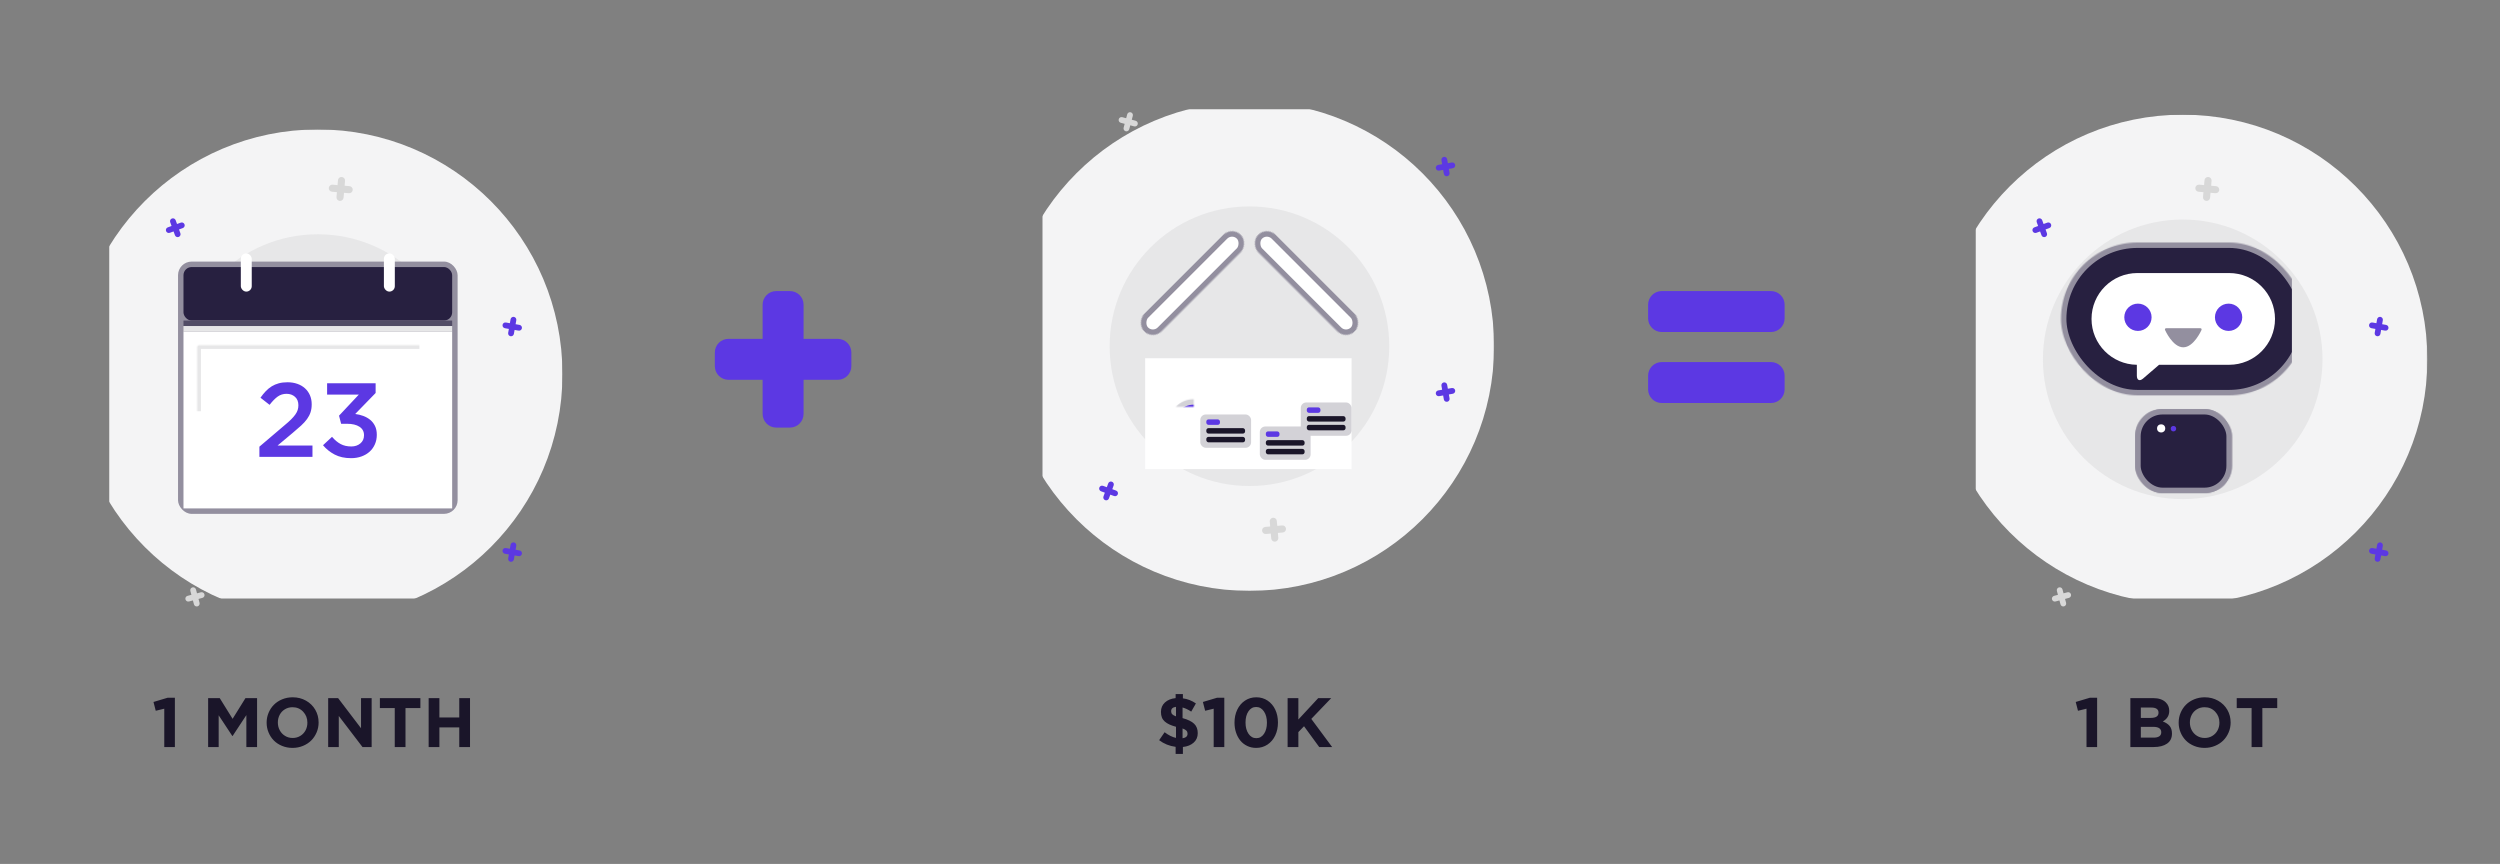 <?xml version="1.0" encoding="UTF-8" standalone="no"?>
<svg width="2289px" height="791px" viewBox="0 0 2289 791" version="1.1" xmlns="http://www.w3.org/2000/svg" xmlns:xlink="http://www.w3.org/1999/xlink" style="background: #FFFFFF;">
    <rect x="0" y="0" width="2289" height="791" fill="#808080" stroke="none"/>
    <!-- Generator: Sketch 41.1 (35376) - http://www.bohemiancoding.com/sketch -->
    <title>illustration-offer copy</title>
    <desc>Created with Sketch.</desc>
    <defs>
        <circle id="path-1" cx="191" cy="242.5" r="176"></circle>
        <mask id="mask-2" maskContentUnits="userSpaceOnUse" maskUnits="objectBoundingBox" x="-48" y="-48" width="448" height="448">
            <rect x="-33" y="18.5" width="448" height="448" fill="white"></rect>
            <use xlink:href="#path-1" fill="black"></use>
        </mask>
        <circle id="path-3" cx="10" cy="354.5" r="10"></circle>
        <mask id="mask-4" maskContentUnits="userSpaceOnUse" maskUnits="objectBoundingBox" x="0" y="0" width="20" height="20" fill="white">
            <use xlink:href="#path-3"></use>
        </mask>
        <circle id="path-5" cx="222" cy="391.5" r="10"></circle>
        <mask id="mask-6" maskContentUnits="userSpaceOnUse" maskUnits="objectBoundingBox" x="0" y="0" width="20" height="20" fill="white">
            <use xlink:href="#path-5"></use>
        </mask>
        <circle id="path-7" cx="124.5" cy="10" r="10"></circle>
        <mask id="mask-8" maskContentUnits="userSpaceOnUse" maskUnits="objectBoundingBox" x="0" y="0" width="20" height="20" fill="white">
            <use xlink:href="#path-7"></use>
        </mask>
        <circle id="path-9" cx="7.5" cy="229" r="7.5"></circle>
        <mask id="mask-10" maskContentUnits="userSpaceOnUse" maskUnits="objectBoundingBox" x="0" y="0" width="15" height="15" fill="white">
            <use xlink:href="#path-9"></use>
        </mask>
        <circle id="path-11" cx="350" cy="300.5" r="7.5"></circle>
        <mask id="mask-12" maskContentUnits="userSpaceOnUse" maskUnits="objectBoundingBox" x="0" y="0" width="15" height="15" fill="white">
            <use xlink:href="#path-11"></use>
        </mask>
        <circle id="path-13" cx="330.5" cy="76.5" r="7.5"></circle>
        <mask id="mask-14" maskContentUnits="userSpaceOnUse" maskUnits="objectBoundingBox" x="0" y="0" width="15" height="15" fill="white">
            <use xlink:href="#path-13"></use>
        </mask>
        <rect id="path-15" x="17.5" y="76.5" width="221" height="137" rx="2"></rect>
        <mask id="mask-16" maskContentUnits="userSpaceOnUse" maskUnits="objectBoundingBox" x="0" y="0" width="221" height="137" fill="white">
            <use xlink:href="#path-15"></use>
        </mask>
        <rect id="path-17" x="57.5" y="17.5" width="10" height="35" rx="5"></rect>
        <mask id="mask-18" maskContentUnits="userSpaceOnUse" maskUnits="objectBoundingBox" x="-5" y="-5" width="20" height="45">
            <rect x="52.5" y="12.5" width="20" height="45" fill="white"></rect>
            <use xlink:href="#path-17" fill="black"></use>
        </mask>
        <rect id="path-19" x="188.5" y="17.5" width="10" height="35" rx="5"></rect>
        <mask id="mask-20" maskContentUnits="userSpaceOnUse" maskUnits="objectBoundingBox" x="-5" y="-5" width="20" height="45">
            <rect x="183.5" y="12.5" width="20" height="45" fill="white"></rect>
            <use xlink:href="#path-19" fill="black"></use>
        </mask>
        <circle id="path-21" cx="189.5" cy="217" r="176"></circle>
        <mask id="mask-22" maskContentUnits="userSpaceOnUse" maskUnits="objectBoundingBox" x="-48" y="-48" width="448" height="448">
            <rect x="-34.5" y="-7" width="448" height="448" fill="white"></rect>
            <use xlink:href="#path-21" fill="black"></use>
        </mask>
        <circle id="path-23" cx="10" cy="354.5" r="10"></circle>
        <mask id="mask-24" maskContentUnits="userSpaceOnUse" maskUnits="objectBoundingBox" x="0" y="0" width="20" height="20" fill="white">
            <use xlink:href="#path-23"></use>
        </mask>
        <circle id="path-25" cx="222" cy="391.5" r="10"></circle>
        <mask id="mask-26" maskContentUnits="userSpaceOnUse" maskUnits="objectBoundingBox" x="0" y="0" width="20" height="20" fill="white">
            <use xlink:href="#path-25"></use>
        </mask>
        <circle id="path-27" cx="124.5" cy="10" r="10"></circle>
        <mask id="mask-28" maskContentUnits="userSpaceOnUse" maskUnits="objectBoundingBox" x="0" y="0" width="20" height="20" fill="white">
            <use xlink:href="#path-27"></use>
        </mask>
        <circle id="path-29" cx="7.5" cy="229" r="7.5"></circle>
        <mask id="mask-30" maskContentUnits="userSpaceOnUse" maskUnits="objectBoundingBox" x="0" y="0" width="15" height="15" fill="white">
            <use xlink:href="#path-29"></use>
        </mask>
        <circle id="path-31" cx="350" cy="300.5" r="7.5"></circle>
        <mask id="mask-32" maskContentUnits="userSpaceOnUse" maskUnits="objectBoundingBox" x="0" y="0" width="15" height="15" fill="white">
            <use xlink:href="#path-31"></use>
        </mask>
        <circle id="path-33" cx="330.5" cy="76.5" r="7.5"></circle>
        <mask id="mask-34" maskContentUnits="userSpaceOnUse" maskUnits="objectBoundingBox" x="0" y="0" width="15" height="15" fill="white">
            <use xlink:href="#path-33"></use>
        </mask>
        <ellipse id="path-35" cx="50.5" cy="79.75" rx="39" ry="22.25"></ellipse>
        <mask id="mask-36" maskContentUnits="userSpaceOnUse" maskUnits="objectBoundingBox" x="0" y="0" width="78" height="44.5" fill="white">
            <use xlink:href="#path-35"></use>
        </mask>
        <circle id="path-37" cx="44.25" cy="59.75" r="22.25"></circle>
        <mask id="mask-38" maskContentUnits="userSpaceOnUse" maskUnits="objectBoundingBox" x="0" y="0" width="44.5" height="44.5" fill="white">
            <use xlink:href="#path-37"></use>
        </mask>
        <circle id="path-39" cx="101.25" cy="70.75" r="22.25"></circle>
        <mask id="mask-40" maskContentUnits="userSpaceOnUse" maskUnits="objectBoundingBox" x="0" y="0" width="44.5" height="44.5" fill="white">
            <use xlink:href="#path-39"></use>
        </mask>
        <ellipse id="path-41" cx="164" cy="44.75" rx="39" ry="22.25"></ellipse>
        <mask id="mask-42" maskContentUnits="userSpaceOnUse" maskUnits="objectBoundingBox" x="0" y="0" width="78" height="44.5" fill="white">
            <use xlink:href="#path-41"></use>
        </mask>
        <circle id="path-43" cx="145.75" cy="73.75" r="22.25"></circle>
        <mask id="mask-44" maskContentUnits="userSpaceOnUse" maskUnits="objectBoundingBox" x="0" y="0" width="44.5" height="44.5" fill="white">
            <use xlink:href="#path-43"></use>
        </mask>
        <path d="M72.81,218.985 C72.639,217.889 73.394,217 74.505,217 L304.493,217 C305.6,217 306.359,217.886 306.188,218.985 L288.814,330.176 C287.535,338.363 279.792,345 271.497,345 L107.501,345 C99.216,345 91.463,338.365 90.184,330.176 L72.81,218.985 Z M127,264.99 C127,256.711 133.714,250 142,250 C150.284,250 157,256.718 157,264.99 L157,297.51 C157,305.789 150.286,312.5 142,312.5 C133.716,312.5 127,305.782 127,297.51 L127,264.99 Z M177,264.99 C177,256.711 183.714,250 192,250 C200.284,250 207,256.718 207,264.99 L207,297.51 C207,305.789 200.286,312.5 192,312.5 C183.716,312.5 177,305.782 177,297.51 L177,264.99 Z M227,264.99 C227,256.711 233.714,250 242,250 C250.284,250 257,256.718 257,264.99 L257,297.51 C257,305.789 250.286,312.5 242,312.5 C233.716,312.5 227,305.782 227,297.51 L227,264.99 Z" id="path-45"></path>
        <mask id="mask-46" maskContentUnits="userSpaceOnUse" maskUnits="objectBoundingBox" x="0" y="0" width="233.429" height="128" fill="white">
            <use xlink:href="#path-45"></use>
        </mask>
        <rect id="path-47" x="61.5" y="179" width="256" height="43" rx="10"></rect>
        <mask id="mask-48" maskContentUnits="userSpaceOnUse" maskUnits="objectBoundingBox" x="0" y="0" width="256" height="43" fill="white">
            <use xlink:href="#path-47"></use>
        </mask>
        <rect id="path-49" x="-3.12638804e-13" y="0.15" width="22.5" height="125" rx="11.25"></rect>
        <mask id="mask-50" maskContentUnits="userSpaceOnUse" maskUnits="objectBoundingBox" x="0" y="0" width="22.5" height="125" fill="white">
            <use xlink:href="#path-49"></use>
        </mask>
        <rect id="path-51" x="-2.98427949e-13" y="0.15" width="22.5" height="125" rx="11.25"></rect>
        <mask id="mask-52" maskContentUnits="userSpaceOnUse" maskUnits="objectBoundingBox" x="0" y="0" width="22.5" height="125" fill="white">
            <use xlink:href="#path-51"></use>
        </mask>
        <circle id="path-53" cx="189.5" cy="229" r="176"></circle>
        <mask id="mask-54" maskContentUnits="userSpaceOnUse" maskUnits="objectBoundingBox" x="-48" y="-48" width="448" height="448">
            <rect x="-34.5" y="5" width="448" height="448" fill="white"></rect>
            <use xlink:href="#path-53" fill="black"></use>
        </mask>
        <circle id="path-55" cx="10" cy="354.5" r="10"></circle>
        <mask id="mask-56" maskContentUnits="userSpaceOnUse" maskUnits="objectBoundingBox" x="0" y="0" width="20" height="20" fill="white">
            <use xlink:href="#path-55"></use>
        </mask>
        <circle id="path-57" cx="222" cy="391.5" r="10"></circle>
        <mask id="mask-58" maskContentUnits="userSpaceOnUse" maskUnits="objectBoundingBox" x="0" y="0" width="20" height="20" fill="white">
            <use xlink:href="#path-57"></use>
        </mask>
        <circle id="path-59" cx="124.5" cy="10" r="10"></circle>
        <mask id="mask-60" maskContentUnits="userSpaceOnUse" maskUnits="objectBoundingBox" x="0" y="0" width="20" height="20" fill="white">
            <use xlink:href="#path-59"></use>
        </mask>
        <circle id="path-61" cx="7.5" cy="229" r="7.5"></circle>
        <mask id="mask-62" maskContentUnits="userSpaceOnUse" maskUnits="objectBoundingBox" x="0" y="0" width="15" height="15" fill="white">
            <use xlink:href="#path-61"></use>
        </mask>
        <circle id="path-63" cx="350" cy="300.5" r="7.5"></circle>
        <mask id="mask-64" maskContentUnits="userSpaceOnUse" maskUnits="objectBoundingBox" x="0" y="0" width="15" height="15" fill="white">
            <use xlink:href="#path-63"></use>
        </mask>
        <circle id="path-65" cx="330.5" cy="76.5" r="7.5"></circle>
        <mask id="mask-66" maskContentUnits="userSpaceOnUse" maskUnits="objectBoundingBox" x="0" y="0" width="15" height="15" fill="white">
            <use xlink:href="#path-65"></use>
        </mask>
        <rect id="path-67" x="0" y="56" width="25" height="25" rx="2"></rect>
        <mask id="mask-68" maskContentUnits="userSpaceOnUse" maskUnits="objectBoundingBox" x="0" y="0" width="25" height="25" fill="white">
            <use xlink:href="#path-67"></use>
        </mask>
        <rect id="path-69" x="224" y="56" width="25" height="25" rx="2"></rect>
        <mask id="mask-70" maskContentUnits="userSpaceOnUse" maskUnits="objectBoundingBox" x="0" y="0" width="25" height="25" fill="white">
            <use xlink:href="#path-69"></use>
        </mask>
        <rect id="path-71" x="12.5" y="0" width="224" height="140" rx="70"></rect>
        <mask id="mask-72" maskContentUnits="userSpaceOnUse" maskUnits="objectBoundingBox" x="0" y="0" width="224" height="140" fill="white">
            <use xlink:href="#path-71"></use>
        </mask>
        <rect id="path-73" x="0" y="0" width="88.5" height="77" rx="25"></rect>
        <mask id="mask-74" maskContentUnits="userSpaceOnUse" maskUnits="objectBoundingBox" x="0" y="0" width="88.5" height="77" fill="white">
            <use xlink:href="#path-73"></use>
        </mask>
        <rect id="path-75" x="0" y="0" width="88.5" height="77" rx="25"></rect>
        <mask id="mask-76" maskContentUnits="userSpaceOnUse" maskUnits="objectBoundingBox" x="0" y="0" width="88.5" height="77" fill="white">
            <use xlink:href="#path-75"></use>
        </mask>
    </defs>
    <g id="Website-2.0" stroke="none" stroke-width="1" fill="none" fill-rule="evenodd">
        <g id="illustration-offer-copy">
            <g id="illustration-offer" transform="translate(100, 100)">
                <path d="M598.25,210.25 L567,210.25 C560.093,210.25 554.5,215.846 554.5,222.75 L554.5,235.25 C554.5,242.156 560.096,247.75 567,247.75 L598.25,247.75 L598.25,279 C598.25,285.907 603.846,291.5 610.75,291.5 L623.25,291.5 C630.156,291.5 635.75,285.904 635.75,279 L635.75,247.75 L667,247.75 C673.907,247.75 679.5,242.154 679.5,235.25 L679.5,222.75 C679.5,215.844 673.904,210.25 667,210.25 L635.75,210.25 L635.75,179 C635.75,172.093 630.154,166.5 623.25,166.5 L610.75,166.5 C603.844,166.5 598.25,172.096 598.25,179 L598.25,210.25 Z" id="Combined-Shape" fill="#5C38E3"></path>
                <path d="M1409,244 C1409,237.096 1414.593,231.5 1421.5,231.5 L1521.5,231.5 C1528.404,231.5 1534,237.094 1534,244 L1534,256.5 C1534,263.404 1528.407,269 1521.5,269 L1421.5,269 C1414.596,269 1409,263.406 1409,256.5 L1409,244 Z M1409,179 C1409,172.096 1414.593,166.5 1421.5,166.5 L1521.5,166.5 C1528.404,166.5 1534,172.094 1534,179 L1534,191.5 C1534,198.404 1528.407,204 1521.5,204 L1421.5,204 C1414.596,204 1409,198.406 1409,191.5 L1409,179 Z" id="Combined-Shape" fill="#5C38E3"></path>
                <g id="time">
                    <g id="illustration-calendar">
                        <g id="Oval-13">
                            <use fill="#E7E7E8" fill-rule="evenodd" xlink:href="#path-1"></use>
                            <use stroke="#F4F4F5" mask="url(#mask-2)" stroke-width="96" xlink:href="#path-1"></use>
                        </g>
                        <g id="background-shapes">
                            <use id="Oval-14" stroke="#5C38E3" mask="url(#mask-4)" stroke-width="10" fill="#F4F4F5" xlink:href="#path-3"></use>
                            <use id="Oval-14-Copy-3" stroke="#D3D2D7" mask="url(#mask-6)" stroke-width="10" fill="#F4F4F5" xlink:href="#path-5"></use>
                            <use id="Oval-14-Copy-4" stroke="#D3D2D7" mask="url(#mask-8)" stroke-width="10" fill="#F4F4F5" xlink:href="#path-7"></use>
                            <use id="Oval-14-Copy" stroke="#D3D2D7" mask="url(#mask-10)" stroke-width="10" fill="#F4F4F5" xlink:href="#path-9"></use>
                            <use id="Oval-14-Copy-5" stroke="#D3D2D7" mask="url(#mask-12)" stroke-width="10" fill="#F4F4F5" xlink:href="#path-11"></use>
                            <use id="Oval-14-Copy-2" stroke="#5C38E3" mask="url(#mask-14)" stroke-width="10" fill="#F4F4F5" xlink:href="#path-13"></use>
                            <path d="M215.25,69.75 L215.25,65.246 C215.25,63.461 213.795,62 212,62 C210.209,62 208.75,63.453 208.75,65.246 L208.75,69.75 L204.246,69.75 C202.461,69.75 201,71.205 201,73 C201,74.791 202.453,76.25 204.246,76.25 L208.75,76.25 L208.75,80.754 C208.75,82.539 210.205,84 212,84 C213.791,84 215.25,82.547 215.25,80.754 L215.25,76.25 L219.754,76.25 C221.539,76.25 223,74.795 223,73 C223,71.209 221.547,69.75 219.754,69.75 L215.25,69.75 Z" id="Combined-Shape" fill="#D8D8D8" transform="translate(212, 73) rotate(5) translate(-212, -73) "></path>
                            <path d="M371.659,402.841 L371.659,399.156 C371.659,397.681 370.469,396.5 369,396.5 C367.534,396.5 366.341,397.689 366.341,399.156 L366.341,402.841 L362.656,402.841 C361.181,402.841 360,404.031 360,405.5 C360,406.966 361.189,408.159 362.656,408.159 L366.341,408.159 L366.341,411.844 C366.341,413.319 367.531,414.5 369,414.5 C370.466,414.5 371.659,413.311 371.659,411.844 L371.659,408.159 L375.344,408.159 C376.819,408.159 378,406.969 378,405.5 C378,404.034 376.811,402.841 375.344,402.841 L371.659,402.841 Z" id="Combined-Shape-Copy" fill="#5C38E3" transform="translate(369, 405.5) rotate(10) translate(-369, -405.5) "></path>
                            <path d="M81.159,443.841 L81.159,440.156 C81.159,438.681 79.969,437.5 78.5,437.5 C77.034,437.5 75.841,438.689 75.841,440.156 L75.841,443.841 L72.156,443.841 C70.681,443.841 69.5,445.031 69.5,446.5 C69.5,447.966 70.689,449.159 72.156,449.159 L75.841,449.159 L75.841,452.844 C75.841,454.319 77.031,455.5 78.5,455.5 C79.966,455.5 81.159,454.311 81.159,452.844 L81.159,449.159 L84.844,449.159 C86.319,449.159 87.5,447.969 87.5,446.5 C87.5,445.034 86.311,443.841 84.844,443.841 L81.159,443.841 Z" id="Combined-Shape-Copy-3" fill="#D8D8D8" transform="translate(78.5, 446.5) rotate(-15) translate(-78.5, -446.5) "></path>
                            <path d="M371.659,196.341 L371.659,192.656 C371.659,191.181 370.469,190 369,190 C367.534,190 366.341,191.189 366.341,192.656 L366.341,196.341 L362.656,196.341 C361.181,196.341 360,197.531 360,199 C360,200.466 361.189,201.659 362.656,201.659 L366.341,201.659 L366.341,205.344 C366.341,206.819 367.531,208 369,208 C370.466,208 371.659,206.811 371.659,205.344 L371.659,201.659 L375.344,201.659 C376.819,201.659 378,200.469 378,199 C378,197.534 376.811,196.341 375.344,196.341 L371.659,196.341 Z" id="Combined-Shape-Copy-2" fill="#5C38E3" transform="translate(369, 199) rotate(10) translate(-369, -199) "></path>
                            <path d="M63.159,105.841 L63.159,102.156 C63.159,100.681 61.969,99.5 60.5,99.5 C59.034,99.5 57.841,100.689 57.841,102.156 L57.841,105.841 L54.156,105.841 C52.681,105.841 51.5,107.031 51.5,108.5 C51.5,109.966 52.689,111.159 54.156,111.159 L57.841,111.159 L57.841,114.844 C57.841,116.319 59.031,117.5 60.5,117.5 C61.966,117.5 63.159,116.311 63.159,114.844 L63.159,111.159 L66.844,111.159 C68.319,111.159 69.5,109.969 69.5,108.5 C69.5,107.034 68.311,105.841 66.844,105.841 L63.159,105.841 Z" id="Combined-Shape-Copy-4" fill="#5C38E3" transform="translate(60.5, 108.5) rotate(-20) translate(-60.5, -108.5) "></path>
                        </g>
                        <g transform="translate(63, 114.5)">
                            <rect id="Rectangle-46" x="0" y="0" width="256" height="256"></rect>
                            <g id="Group" transform="translate(0, 25)">
                                <rect id="Rectangle-31" fill="#938F9F" x="0" y="0" width="256" height="231" rx="12.5"></rect>
                                <rect id="Rectangle-31-Copy" fill="#FFFFFF" x="5" y="64" width="246" height="162"></rect>
                                <use id="Rectangle-32" stroke="#E7E7E8" mask="url(#mask-16)" stroke-width="7" xlink:href="#path-15"></use>
                                <path d="M74.5,178.825 L74.5,169.474 L97.65,149.785 C99.961,147.874 101.914,146.127 103.507,144.545 C105.1,142.963 106.397,141.467 107.397,140.057 C108.396,138.648 109.115,137.269 109.552,135.922 C109.99,134.575 110.208,133.118 110.208,131.552 C110.208,128.231 109.17,125.655 107.092,123.822 C105.015,121.989 102.445,121.073 99.383,121.073 C96.322,121.073 93.619,121.911 91.276,123.587 C88.933,125.263 86.45,127.793 83.825,131.176 L75.484,124.644 C77.077,122.389 78.71,120.384 80.381,118.629 C82.053,116.875 83.857,115.403 85.794,114.212 C87.731,113.022 89.871,112.106 92.214,111.463 C94.557,110.821 97.228,110.5 100.227,110.5 C103.476,110.5 106.467,110.978 109.201,111.933 C111.934,112.889 114.277,114.251 116.23,116.021 C118.183,117.791 119.698,119.914 120.776,122.389 C121.853,124.864 122.392,127.605 122.392,130.612 L122.392,130.8 C122.392,133.432 122.041,135.82 121.338,137.966 C120.635,140.112 119.565,142.18 118.128,144.169 C116.691,146.159 114.871,148.163 112.669,150.184 C110.466,152.205 107.897,154.437 104.96,156.88 L91.136,168.44 L123.095,168.44 L123.095,178.825 L74.5,178.825 Z M132.749,168.158 L140.996,160.452 C143.433,163.334 146.042,165.527 148.822,167.03 C151.603,168.534 154.883,169.286 158.663,169.286 C161.975,169.286 164.739,168.354 166.957,166.49 C169.176,164.626 170.285,162.159 170.285,159.089 L170.285,158.901 C170.285,155.58 168.894,153.019 166.114,151.218 C163.334,149.417 159.569,148.516 154.82,148.516 L149.338,148.516 L147.416,141.091 L165.552,121.778 L136.498,121.778 L136.498,111.44 L180.922,111.44 L180.922,120.321 L162.224,139.541 C164.786,139.854 167.246,140.449 169.605,141.326 C171.964,142.203 174.057,143.378 175.885,144.851 C177.712,146.323 179.188,148.187 180.313,150.443 C181.438,152.698 182,155.392 182,158.525 L182,158.713 C182,161.783 181.422,164.634 180.266,167.265 C179.11,169.897 177.509,172.145 175.463,174.009 C173.417,175.873 170.941,177.337 168.035,178.402 C165.13,179.467 161.943,180 158.476,180 C152.602,180 147.565,178.888 143.363,176.664 C139.161,174.439 135.623,171.604 132.749,168.158 Z" id="23" fill="#5C38E3"></path>
                                <rect id="Rectangle-33" fill="#272040" x="5" y="5" width="246" height="49" rx="7.5"></rect>
                            </g>
                            <g id="Rectangle-34">
                                <use fill="#FFFFFF" fill-rule="evenodd" xlink:href="#path-17"></use>
                                <use stroke="#938F9F" mask="url(#mask-18)" stroke-width="10" xlink:href="#path-17"></use>
                            </g>
                            <g id="Rectangle-34-Copy">
                                <use fill="#FFFFFF" fill-rule="evenodd" xlink:href="#path-19"></use>
                                <use stroke="#938F9F" mask="url(#mask-20)" stroke-width="10" xlink:href="#path-19"></use>
                            </g>
                            <rect id="Rectangle-35" fill="#E7E7E8" x="5" y="84" width="246" height="5"></rect>
                            <rect id="Rectangle-35-Copy" fill="#524D66" x="5" y="79" width="246" height="5"></rect>
                        </g>
                    </g>
                    <path d="M50.406,584 L50.406,548.875 L42.594,550.781 L40.531,542.719 L53.406,538.875 L60.125,538.875 L60.125,584 L50.406,584 Z M90.562,584 L90.562,539.188 L101.188,539.188 L112.969,558.156 L124.75,539.188 L135.375,539.188 L135.375,584 L125.562,584 L125.562,554.75 L112.969,573.875 L112.719,573.875 L100.219,554.938 L100.219,584 L90.562,584 Z M167.844,584.781 C164.469,584.781 161.297,584.177 158.328,582.969 C155.359,581.76 152.844,580.12 150.781,578.047 C148.719,575.974 147.094,573.521 145.906,570.688 C144.719,567.854 144.125,564.865 144.125,561.719 L144.125,561.594 C144.125,558.448 144.724,555.453 145.922,552.609 C147.12,549.766 148.76,547.302 150.844,545.219 C152.927,543.135 155.458,541.484 158.438,540.266 C161.417,539.047 164.594,538.438 167.969,538.438 C172.469,538.438 176.542,539.469 180.188,541.531 C183.833,543.594 186.667,546.38 188.688,549.891 C190.708,553.401 191.719,557.26 191.719,561.469 L191.719,561.594 C191.719,564.74 191.115,567.734 189.906,570.578 C188.698,573.422 187.052,575.885 184.969,577.969 C182.885,580.052 180.354,581.708 177.375,582.938 C174.396,584.167 171.219,584.781 167.844,584.781 Z M167.969,575.688 C170.552,575.688 172.88,575.057 174.953,573.797 C177.026,572.536 178.625,570.844 179.75,568.719 C180.875,566.594 181.438,564.26 181.438,561.719 L181.438,561.594 C181.438,557.698 180.151,554.38 177.578,551.641 C175.005,548.901 171.76,547.531 167.844,547.531 C165.26,547.531 162.938,548.156 160.875,549.406 C158.812,550.656 157.219,552.344 156.094,554.469 C154.969,556.594 154.406,558.927 154.406,561.469 L154.406,561.594 C154.406,564.135 154.979,566.479 156.125,568.625 C157.271,570.771 158.885,572.484 160.969,573.766 C163.052,575.047 165.385,575.688 167.969,575.688 Z M200.469,584 L200.469,539.188 L209.562,539.188 L230.562,566.781 L230.562,539.188 L240.281,539.188 L240.281,584 L231.906,584 L210.188,555.531 L210.188,584 L200.469,584 Z M261.438,584 L261.438,548.281 L247.812,548.281 L247.812,539.188 L284.906,539.188 L284.906,548.281 L271.281,548.281 L271.281,584 L261.438,584 Z M292.469,584 L292.469,539.188 L302.312,539.188 L302.312,556.938 L320.5,556.938 L320.5,539.188 L330.344,539.188 L330.344,584 L320.5,584 L320.5,566.031 L302.312,566.031 L302.312,584 L292.469,584 Z" id="1-MONTH" fill="#1A1529"></path>
                </g>
                <g id="cost" transform="translate(854.5, 0)">
                    <g id="illustration-basket">
                        <g id="Oval-13">
                            <use fill="#E7E7E8" fill-rule="evenodd" xlink:href="#path-21"></use>
                            <use stroke="#F4F4F5" mask="url(#mask-22)" stroke-width="96" xlink:href="#path-21"></use>
                        </g>
                        <g id="background-shapes" transform="translate(189.75, 229) scale(1, -1) translate(-189.75, -229) ">
                            <use id="Oval-14" stroke="#5C38E3" mask="url(#mask-24)" stroke-width="10" fill="#F4F4F5" xlink:href="#path-23"></use>
                            <use id="Oval-14-Copy-3" stroke="#D3D2D7" mask="url(#mask-26)" stroke-width="10" fill="#F4F4F5" xlink:href="#path-25"></use>
                            <use id="Oval-14-Copy-4" stroke="#D3D2D7" mask="url(#mask-28)" stroke-width="10" fill="#F4F4F5" xlink:href="#path-27"></use>
                            <use id="Oval-14-Copy" stroke="#D3D2D7" mask="url(#mask-30)" stroke-width="10" fill="#F4F4F5" xlink:href="#path-29"></use>
                            <use id="Oval-14-Copy-5" stroke="#D3D2D7" mask="url(#mask-32)" stroke-width="10" fill="#F4F4F5" xlink:href="#path-31"></use>
                            <use id="Oval-14-Copy-2" stroke="#5C38E3" mask="url(#mask-34)" stroke-width="10" fill="#F4F4F5" xlink:href="#path-33"></use>
                            <path d="M215.25,69.75 L215.25,65.246 C215.25,63.461 213.795,62 212,62 C210.209,62 208.75,63.453 208.75,65.246 L208.75,69.75 L204.246,69.75 C202.461,69.75 201,71.205 201,73 C201,74.791 202.453,76.25 204.246,76.25 L208.75,76.25 L208.75,80.754 C208.75,82.539 210.205,84 212,84 C213.791,84 215.25,82.547 215.25,80.754 L215.25,76.25 L219.754,76.25 C221.539,76.25 223,74.795 223,73 C223,71.209 221.547,69.75 219.754,69.75 L215.25,69.75 Z" id="Combined-Shape" fill="#D8D8D8" transform="translate(212, 73) rotate(5) translate(-212, -73) "></path>
                            <path d="M371.659,402.841 L371.659,399.156 C371.659,397.681 370.469,396.5 369,396.5 C367.534,396.5 366.341,397.689 366.341,399.156 L366.341,402.841 L362.656,402.841 C361.181,402.841 360,404.031 360,405.5 C360,406.966 361.189,408.159 362.656,408.159 L366.341,408.159 L366.341,411.844 C366.341,413.319 367.531,414.5 369,414.5 C370.466,414.5 371.659,413.311 371.659,411.844 L371.659,408.159 L375.344,408.159 C376.819,408.159 378,406.969 378,405.5 C378,404.034 376.811,402.841 375.344,402.841 L371.659,402.841 Z" id="Combined-Shape-Copy" fill="#5C38E3" transform="translate(369, 405.5) rotate(10) translate(-369, -405.5) "></path>
                            <path d="M81.159,443.841 L81.159,440.156 C81.159,438.681 79.969,437.5 78.5,437.5 C77.034,437.5 75.841,438.689 75.841,440.156 L75.841,443.841 L72.156,443.841 C70.681,443.841 69.5,445.031 69.5,446.5 C69.5,447.966 70.689,449.159 72.156,449.159 L75.841,449.159 L75.841,452.844 C75.841,454.319 77.031,455.5 78.5,455.5 C79.966,455.5 81.159,454.311 81.159,452.844 L81.159,449.159 L84.844,449.159 C86.319,449.159 87.5,447.969 87.5,446.5 C87.5,445.034 86.311,443.841 84.844,443.841 L81.159,443.841 Z" id="Combined-Shape-Copy-3" fill="#D8D8D8" transform="translate(78.5, 446.5) rotate(-15) translate(-78.5, -446.5) "></path>
                            <path d="M371.659,196.341 L371.659,192.656 C371.659,191.181 370.469,190 369,190 C367.534,190 366.341,191.189 366.341,192.656 L366.341,196.341 L362.656,196.341 C361.181,196.341 360,197.531 360,199 C360,200.466 361.189,201.659 362.656,201.659 L366.341,201.659 L366.341,205.344 C366.341,206.819 367.531,208 369,208 C370.466,208 371.659,206.811 371.659,205.344 L371.659,201.659 L375.344,201.659 C376.819,201.659 378,200.469 378,199 C378,197.534 376.811,196.341 375.344,196.341 L371.659,196.341 Z" id="Combined-Shape-Copy-2" fill="#5C38E3" transform="translate(369, 199) rotate(10) translate(-369, -199) "></path>
                            <path d="M63.159,105.841 L63.159,102.156 C63.159,100.681 61.969,99.5 60.5,99.5 C59.034,99.5 57.841,100.689 57.841,102.156 L57.841,105.841 L54.156,105.841 C52.681,105.841 51.5,107.031 51.5,108.5 C51.5,109.966 52.689,111.159 54.156,111.159 L57.841,111.159 L57.841,114.844 C57.841,116.319 59.031,117.5 60.5,117.5 C61.966,117.5 63.159,116.311 63.159,114.844 L63.159,111.159 L66.844,111.159 C68.319,111.159 69.5,109.969 69.5,108.5 C69.5,107.034 68.311,105.841 66.844,105.841 L63.159,105.841 Z" id="Combined-Shape-Copy-4" fill="#5C38E3" transform="translate(60.5, 108.5) rotate(-20) translate(-60.5, -108.5) "></path>
                        </g>
                        <g id="basket-items" transform="translate(94, 228)">
                            <rect id="Rectangle-43" fill="#FFFFFF" x="0" y="0" width="189" height="101.5"></rect>
                            <use id="Oval-9-Copy-4" stroke="#272040" mask="url(#mask-36)" stroke-width="10" fill="#5C38E3" xlink:href="#path-35"></use>
                            <use id="Oval-9" stroke="#D3D2D7" mask="url(#mask-38)" stroke-width="10" fill="#5C38E3" xlink:href="#path-37"></use>
                            <g id="Group-2" transform="translate(50.5, 51.5)">
                                <rect id="Rectangle-41" fill="#D3D2D7" x="0" y="0" width="46.5" height="30.5" rx="5"></rect>
                                <rect id="Rectangle-42" fill="#5C38E3" x="5.5" y="4.5" width="12.5" height="5" rx="2"></rect>
                                <rect id="Rectangle-42-Copy" fill="#1A1529" x="5.5" y="12.5" width="35.5" height="5" rx="2"></rect>
                                <rect id="Rectangle-42-Copy-2" fill="#1A1529" x="5.5" y="20.5" width="35.5" height="5" rx="2"></rect>
                                <g id="Group" transform="translate(5.5, 4.5)"></g>
                            </g>
                            <g id="Group-2-Copy" transform="translate(105, 62.5)">
                                <rect id="Rectangle-41" fill="#D3D2D7" x="0" y="0" width="46.5" height="30.5" rx="5"></rect>
                                <rect id="Rectangle-42" fill="#5C38E3" x="5.5" y="4.5" width="12.5" height="5" rx="2"></rect>
                                <rect id="Rectangle-42-Copy" fill="#1A1529" x="5.5" y="12.5" width="35.5" height="5" rx="2"></rect>
                                <rect id="Rectangle-42-Copy-2" fill="#1A1529" x="5.5" y="20.5" width="35.5" height="5" rx="2"></rect>
                                <g id="Group" transform="translate(5.5, 4.5)"></g>
                            </g>
                            <use id="Oval-9-Copy" stroke="#D3D2D7" mask="url(#mask-40)" stroke-width="10" fill="#5C38E3" xlink:href="#path-39"></use>
                            <use id="Oval-9-Copy-3" stroke="#272040" mask="url(#mask-42)" stroke-width="10" fill="#5C38E3" xlink:href="#path-41"></use>
                            <use id="Oval-9-Copy-2" stroke="#D3D2D7" mask="url(#mask-44)" stroke-width="10" fill="#5C38E3" xlink:href="#path-43"></use>
                            <g id="Group-2-Copy-2" transform="translate(142.5, 40.5)">
                                <rect id="Rectangle-41" fill="#D3D2D7" x="0" y="0" width="46.5" height="30.5" rx="5"></rect>
                                <rect id="Rectangle-42" fill="#5C38E3" x="5.5" y="4.5" width="12.5" height="5" rx="2"></rect>
                                <rect id="Rectangle-42-Copy" fill="#1A1529" x="5.5" y="12.5" width="35.5" height="5" rx="2"></rect>
                                <rect id="Rectangle-42-Copy-2" fill="#1A1529" x="5.5" y="20.5" width="35.5" height="5" rx="2"></rect>
                                <g id="Group" transform="translate(5.5, 4.5)"></g>
                            </g>
                        </g>
                        <use id="Combined-Shape" stroke="#938F9F" mask="url(#mask-46)" stroke-width="10" fill="#272040" xlink:href="#path-45"></use>
                        <use id="Rectangle-37" stroke="#938F9F" mask="url(#mask-48)" stroke-width="10" fill="#272040" xlink:href="#path-47"></use>
                        <g id="Group" transform="translate(127, 250)"></g>
                        <g id="Group-2" transform="translate(137.25, 159.25) rotate(45) translate(-137.25, -159.25) translate(126, 96.5)" stroke="#938F9F" stroke-width="10" fill="#FFFFFF">
                            <use id="Rectangle-38" mask="url(#mask-50)" xlink:href="#path-49"></use>
                        </g>
                        <g id="Group-2-Copy" transform="translate(241.75, 159.25) scale(-1, 1) rotate(45) translate(-241.75, -159.25) translate(230.5, 96.5)" stroke="#938F9F" stroke-width="10" fill="#FFFFFF">
                            <use id="Rectangle-38" mask="url(#mask-52)" xlink:href="#path-51"></use>
                        </g>
                        <rect id="Rectangle-46" x="61.5" y="89" width="256" height="256"></rect>
                    </g>
                    <path d="M140.469,544.062 L136.188,551.562 C133.479,549.75 130.833,548.49 128.25,547.781 L128.25,557.5 C133.146,558.833 136.687,560.562 138.875,562.688 C141.063,564.813 142.156,567.646 142.156,571.188 L142.156,571.312 C142.156,574.833 140.917,577.708 138.438,579.938 C135.958,582.167 132.667,583.5 128.562,583.938 L128.562,590.281 L121.906,590.281 L121.906,583.812 C116.24,583.062 111.208,581.031 106.812,577.719 L111.812,570.438 C115.479,573.208 118.958,574.937 122.25,575.625 L122.25,565.438 C119.854,564.792 117.833,564.089 116.188,563.328 C114.542,562.568 113.12,561.656 111.922,560.594 C110.724,559.531 109.849,558.286 109.297,556.859 C108.745,555.432 108.469,553.771 108.469,551.875 L108.469,551.75 C108.469,548.271 109.687,545.411 112.125,543.172 C114.563,540.932 117.823,539.604 121.906,539.188 L121.906,535.5 L128.562,535.5 L128.562,539.406 C132.75,539.927 136.719,541.479 140.469,544.062 Z M132.812,571.719 C132.812,570.635 132.474,569.729 131.797,569 C131.12,568.271 129.938,567.594 128.25,566.969 L128.25,575.938 C131.292,575.5 132.812,574.135 132.812,571.844 L132.812,571.719 Z M117.812,551.281 C117.812,552.365 118.125,553.25 118.75,553.938 C119.375,554.625 120.542,555.281 122.25,555.906 L122.25,547.188 C119.292,547.542 117.812,548.865 117.812,551.156 L117.812,551.281 Z M156.75,584 L156.75,548.875 L148.938,550.781 L146.875,542.719 L159.75,538.875 L166.469,538.875 L166.469,584 L156.75,584 Z M195.625,584.781 C192.687,584.781 189.974,584.188 187.484,583 C184.995,581.812 182.901,580.188 181.203,578.125 C179.505,576.062 178.182,573.62 177.234,570.797 C176.286,567.974 175.812,564.948 175.812,561.719 L175.812,561.594 C175.812,557.281 176.641,553.37 178.297,549.859 C179.953,546.349 182.307,543.568 185.359,541.516 C188.411,539.464 191.885,538.438 195.781,538.438 C199.656,538.438 203.109,539.453 206.141,541.484 C209.172,543.516 211.505,546.276 213.141,549.766 C214.776,553.255 215.594,557.156 215.594,561.469 L215.594,561.594 C215.594,565.906 214.771,569.823 213.125,573.344 C211.479,576.865 209.125,579.651 206.062,581.703 C203,583.755 199.521,584.781 195.625,584.781 Z M195.781,575.875 C198.698,575.875 201.047,574.547 202.828,571.891 C204.609,569.234 205.5,565.844 205.5,561.719 L205.5,561.594 C205.5,557.49 204.583,554.083 202.75,551.375 C200.917,548.667 198.542,547.312 195.625,547.312 C192.708,547.312 190.359,548.635 188.578,551.281 C186.797,553.927 185.906,557.323 185.906,561.469 L185.906,561.594 C185.906,565.74 186.818,569.156 188.641,571.844 C190.464,574.531 192.844,575.875 195.781,575.875 Z M224.438,584 L224.438,539.188 L234.281,539.188 L234.281,558.781 L252.469,539.188 L264.375,539.188 L246.125,558.219 L265.219,584 L253.375,584 L239.469,564.938 L234.281,570.312 L234.281,584 L224.438,584 Z" id="$10K" fill="#1A1529"></path>
                </g>
                <g id="bot" transform="translate(1709, 0)">
                    <g id="illustration-bot">
                        <g id="Oval-13">
                            <use fill="#E7E7E8" fill-rule="evenodd" xlink:href="#path-53"></use>
                            <use stroke="#F4F4F5" mask="url(#mask-54)" stroke-width="96" xlink:href="#path-53"></use>
                        </g>
                        <g id="background-shapes">
                            <use id="Oval-14" stroke="#5C38E3" mask="url(#mask-56)" stroke-width="10" fill="#F4F4F5" xlink:href="#path-55"></use>
                            <use id="Oval-14-Copy-3" stroke="#D3D2D7" mask="url(#mask-58)" stroke-width="10" fill="#F4F4F5" xlink:href="#path-57"></use>
                            <use id="Oval-14-Copy-4" stroke="#D3D2D7" mask="url(#mask-60)" stroke-width="10" fill="#F4F4F5" xlink:href="#path-59"></use>
                            <use id="Oval-14-Copy" stroke="#D3D2D7" mask="url(#mask-62)" stroke-width="10" fill="#F4F4F5" xlink:href="#path-61"></use>
                            <use id="Oval-14-Copy-5" stroke="#D3D2D7" mask="url(#mask-64)" stroke-width="10" fill="#F4F4F5" xlink:href="#path-63"></use>
                            <use id="Oval-14-Copy-2" stroke="#5C38E3" mask="url(#mask-66)" stroke-width="10" fill="#F4F4F5" xlink:href="#path-65"></use>
                            <path d="M215.25,69.75 L215.25,65.246 C215.25,63.461 213.795,62 212,62 C210.209,62 208.75,63.453 208.75,65.246 L208.75,69.75 L204.246,69.75 C202.461,69.75 201,71.205 201,73 C201,74.791 202.453,76.25 204.246,76.25 L208.75,76.25 L208.75,80.754 C208.75,82.539 210.205,84 212,84 C213.791,84 215.25,82.547 215.25,80.754 L215.25,76.25 L219.754,76.25 C221.539,76.25 223,74.795 223,73 C223,71.209 221.547,69.75 219.754,69.75 L215.25,69.75 Z" id="Combined-Shape" fill="#D8D8D8" transform="translate(212, 73) rotate(5) translate(-212, -73) "></path>
                            <path d="M371.659,402.841 L371.659,399.156 C371.659,397.681 370.469,396.5 369,396.5 C367.534,396.5 366.341,397.689 366.341,399.156 L366.341,402.841 L362.656,402.841 C361.181,402.841 360,404.031 360,405.5 C360,406.966 361.189,408.159 362.656,408.159 L366.341,408.159 L366.341,411.844 C366.341,413.319 367.531,414.5 369,414.5 C370.466,414.5 371.659,413.311 371.659,411.844 L371.659,408.159 L375.344,408.159 C376.819,408.159 378,406.969 378,405.5 C378,404.034 376.811,402.841 375.344,402.841 L371.659,402.841 Z" id="Combined-Shape-Copy" fill="#5C38E3" transform="translate(369, 405.5) rotate(10) translate(-369, -405.5) "></path>
                            <path d="M81.159,443.841 L81.159,440.156 C81.159,438.681 79.969,437.5 78.5,437.5 C77.034,437.5 75.841,438.689 75.841,440.156 L75.841,443.841 L72.156,443.841 C70.681,443.841 69.5,445.031 69.5,446.5 C69.5,447.966 70.689,449.159 72.156,449.159 L75.841,449.159 L75.841,452.844 C75.841,454.319 77.031,455.5 78.5,455.5 C79.966,455.5 81.159,454.311 81.159,452.844 L81.159,449.159 L84.844,449.159 C86.319,449.159 87.5,447.969 87.5,446.5 C87.5,445.034 86.311,443.841 84.844,443.841 L81.159,443.841 Z" id="Combined-Shape-Copy-3" fill="#D8D8D8" transform="translate(78.5, 446.5) rotate(-15) translate(-78.5, -446.5) "></path>
                            <path d="M371.659,196.341 L371.659,192.656 C371.659,191.181 370.469,190 369,190 C367.534,190 366.341,191.189 366.341,192.656 L366.341,196.341 L362.656,196.341 C361.181,196.341 360,197.531 360,199 C360,200.466 361.189,201.659 362.656,201.659 L366.341,201.659 L366.341,205.344 C366.341,206.819 367.531,208 369,208 C370.466,208 371.659,206.811 371.659,205.344 L371.659,201.659 L375.344,201.659 C376.819,201.659 378,200.469 378,199 C378,197.534 376.811,196.341 375.344,196.341 L371.659,196.341 Z" id="Combined-Shape-Copy-2" fill="#5C38E3" transform="translate(369, 199) rotate(10) translate(-369, -199) "></path>
                            <path d="M63.159,105.841 L63.159,102.156 C63.159,100.681 61.969,99.5 60.5,99.5 C59.034,99.5 57.841,100.689 57.841,102.156 L57.841,105.841 L54.156,105.841 C52.681,105.841 51.5,107.031 51.5,108.5 C51.5,109.966 52.689,111.159 54.156,111.159 L57.841,111.159 L57.841,114.844 C57.841,116.319 59.031,117.5 60.5,117.5 C61.966,117.5 63.159,116.311 63.159,114.844 L63.159,111.159 L66.844,111.159 C68.319,111.159 69.5,109.969 69.5,108.5 C69.5,107.034 68.311,105.841 66.844,105.841 L63.159,105.841 Z" id="Combined-Shape-Copy-4" fill="#5C38E3" transform="translate(60.5, 108.5) rotate(-20) translate(-60.5, -108.5) "></path>
                        </g>
                        <g transform="translate(61.5, 101)">
                            <rect id="Rectangle-46" x="0" y="0" width="256" height="256"></rect>
                            <g id="face" transform="translate(4, 21)">
                                <use id="Rectangle-44" stroke="#938F9F" mask="url(#mask-68)" stroke-width="10" fill="#676279" xlink:href="#path-67"></use>
                                <use id="Rectangle-44-Copy" stroke="#938F9F" mask="url(#mask-70)" stroke-width="10" fill="#676279" xlink:href="#path-69"></use>
                                <use id="Rectangle-40" stroke="#938F9F" mask="url(#mask-72)" stroke-width="10" fill="#272040" xlink:href="#path-71"></use>
                                <path d="M102.349,112 L166.499,112 C189.697,112 208.5,93.196 208.5,70 C208.5,46.799 189.696,28 166.499,28 L82.501,28 C59.303,28 40.5,46.804 40.5,70 C40.5,93.034 59.034,111.729 82,111.997 L82,121.995 C82,126.141 84.547,127.31 87.689,124.608 L102.349,112 Z" id="Combined-Shape" fill="#FFFFFF"></path>
                                <circle id="Oval-10" fill="#5C38E3" cx="83" cy="68.5" r="12.5"></circle>
                                <circle id="Oval-10-Copy" fill="#5C38E3" cx="166" cy="68.5" r="12.5"></circle>
                                <path d="M124.5,96 C134.165,96 141.123,80.291 141.123,80.291 C141.607,79.302 141.1,78.5 139.993,78.5 L109.007,78.5 C107.899,78.5 107.383,79.309 107.877,80.291 C107.877,80.291 114.835,96 124.5,96 Z" id="Oval-11" fill="#938F9F"></path>
                            </g>
                            <g id="body" transform="translate(84.5, 173.5)">
                                <use id="Rectangle-40-Copy-2" stroke="#938F9F" mask="url(#mask-74)" stroke-width="10" fill="#272040" xlink:href="#path-73"></use>
                                <use id="Rectangle-40-Copy-3" stroke="#938F9F" mask="url(#mask-76)" stroke-width="10" fill="#272040" xlink:href="#path-75"></use>
                                <circle id="Oval-12" fill="#FFFFFF" cx="23.75" cy="17.75" r="3.75"></circle>
                                <circle id="Oval-12-Copy" fill="#5C38E3" cx="35" cy="18" r="2.5"></circle>
                            </g>
                        </g>
                    </g>
                    <path d="M101.406,584 L101.406,548.875 L93.594,550.781 L91.531,542.719 L104.406,538.875 L111.125,538.875 L111.125,584 L101.406,584 Z M141.562,584 L141.562,539.188 L162.375,539.188 C167.521,539.188 171.417,540.51 174.062,543.156 C176.125,545.219 177.156,547.76 177.156,550.781 L177.156,550.906 C177.156,555.135 175.188,558.354 171.25,560.562 C174.021,561.604 176.115,562.984 177.531,564.703 C178.948,566.422 179.656,568.719 179.656,571.594 L179.656,571.719 C179.656,575.719 178.156,578.766 175.156,580.859 C172.156,582.953 168.063,584 162.875,584 L141.562,584 Z M167.344,552.562 L167.344,552.438 C167.344,550.958 166.792,549.823 165.688,549.031 C164.583,548.24 162.99,547.844 160.906,547.844 L151.156,547.844 L151.156,557.312 L160.25,557.312 C164.979,557.312 167.344,555.729 167.344,552.562 Z M169.844,570.375 C169.844,568.833 169.245,567.635 168.047,566.781 C166.849,565.927 165.021,565.5 162.562,565.5 L151.156,565.5 L151.156,575.375 L162.875,575.375 C165.104,575.375 166.823,574.969 168.031,574.156 C169.24,573.344 169.844,572.125 169.844,570.5 L169.844,570.375 Z M209.5,584.781 C206.125,584.781 202.953,584.177 199.984,582.969 C197.016,581.76 194.5,580.12 192.438,578.047 C190.375,575.974 188.75,573.521 187.562,570.688 C186.375,567.854 185.781,564.865 185.781,561.719 L185.781,561.594 C185.781,558.448 186.38,555.453 187.578,552.609 C188.776,549.766 190.417,547.302 192.5,545.219 C194.583,543.135 197.115,541.484 200.094,540.266 C203.073,539.047 206.25,538.438 209.625,538.438 C214.125,538.438 218.198,539.469 221.844,541.531 C225.49,543.594 228.323,546.38 230.344,549.891 C232.365,553.401 233.375,557.26 233.375,561.469 L233.375,561.594 C233.375,564.74 232.771,567.734 231.562,570.578 C230.354,573.422 228.708,575.885 226.625,577.969 C224.542,580.052 222.01,581.708 219.031,582.938 C216.052,584.167 212.875,584.781 209.5,584.781 Z M209.625,575.688 C212.208,575.688 214.536,575.057 216.609,573.797 C218.682,572.536 220.281,570.844 221.406,568.719 C222.531,566.594 223.094,564.26 223.094,561.719 L223.094,561.594 C223.094,557.698 221.807,554.38 219.234,551.641 C216.661,548.901 213.417,547.531 209.5,547.531 C206.917,547.531 204.594,548.156 202.531,549.406 C200.469,550.656 198.875,552.344 197.75,554.469 C196.625,556.594 196.062,558.927 196.062,561.469 L196.062,561.594 C196.062,564.135 196.635,566.479 197.781,568.625 C198.927,570.771 200.542,572.484 202.625,573.766 C204.708,575.047 207.042,575.688 209.625,575.688 Z M252.562,584 L252.562,548.281 L238.938,548.281 L238.938,539.188 L276.031,539.188 L276.031,548.281 L262.406,548.281 L262.406,584 L252.562,584 Z" id="1-BOT" fill="#1A1529"></path>
                </g>
            </g>
        </g>
    </g>
</svg>